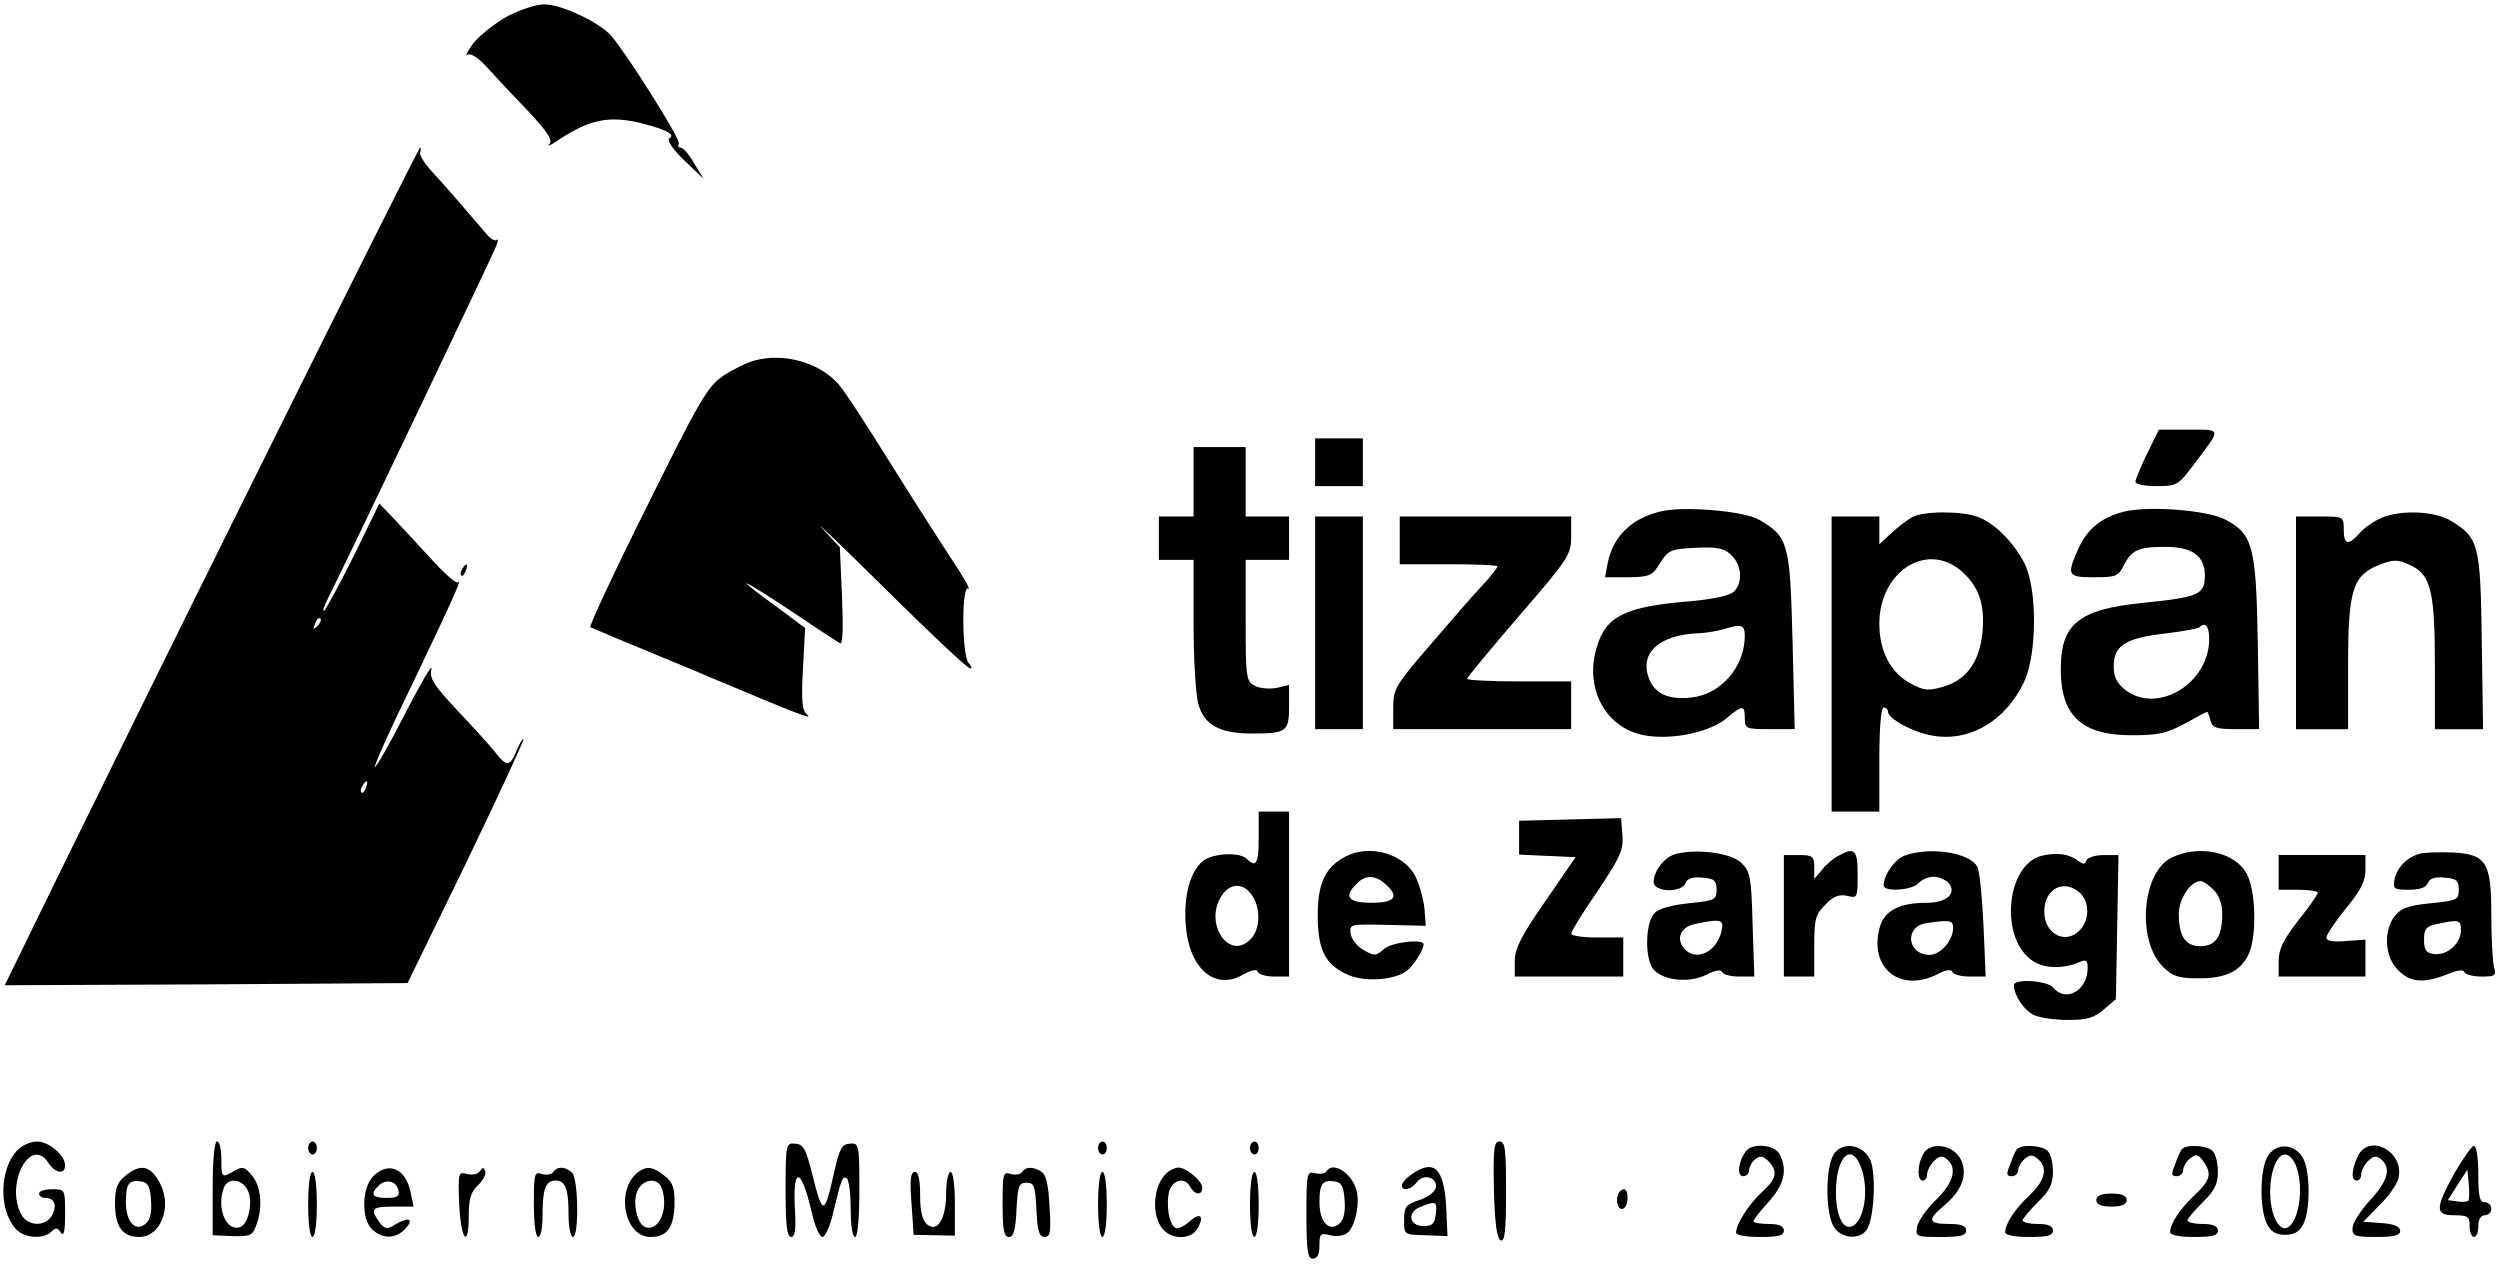 <?xml version="1.0" standalone="no"?>
<!DOCTYPE svg PUBLIC "-//W3C//DTD SVG 20010904//EN"
 "http://www.w3.org/TR/2001/REC-SVG-20010904/DTD/svg10.dtd">
<svg version="1.0" xmlns="http://www.w3.org/2000/svg"
 width="576pt" height="292pt" viewBox="0 0 576 292"
 preserveAspectRatio="xMidYMid meet">

<g transform="translate(0,292) scale(0.1,-0.1)"
fill="#000000" stroke="none">
<path d="M1170 2883 c-29 -16 -64 -44 -79 -62 -14 -19 -20 -32 -14 -27 8 4 25
-7 45 -29 18 -20 60 -65 94 -100 45 -48 58 -68 50 -77 -6 -6 0 -4 14 5 78 53
124 62 202 42 57 -15 74 -25 60 -34 -6 -4 8 -25 34 -50 l45 -43 -22 36 c-11
20 -25 36 -31 36 -5 0 -7 4 -4 9 6 8 -121 209 -157 250 -29 31 -114 71 -153
71 -18 0 -55 -12 -84 -27z"/>
<path d="M611 1868 c-195 -392 -409 -827 -477 -966 l-123 -252 464 2 464 3
136 279 c74 154 133 281 131 283 -2 2 -9 -10 -16 -27 -15 -37 -23 -37 -50 -2
-12 15 -51 58 -87 96 -54 58 -64 73 -59 95 3 14 -24 -32 -60 -102 -36 -71 -68
-126 -70 -124 -3 2 36 89 87 193 91 190 115 244 104 232 -3 -3 -27 17 -53 45
-26 28 -65 70 -87 94 l-41 43 -59 -121 c-33 -66 -64 -123 -68 -126 -5 -3 0 12
11 33 38 75 379 789 386 809 4 11 4 16 0 12 -4 -3 -15 3 -25 16 -40 47 -95
111 -124 142 -17 18 -29 38 -27 44 2 6 2 11 0 11 -2 0 -163 -321 -357 -712z
m120 -391 c-10 -9 -11 -8 -5 6 3 10 9 15 12 12 3 -3 0 -11 -7 -18z m112 -372
c-3 -9 -8 -14 -10 -11 -3 3 -2 9 2 15 9 16 15 13 8 -4z"/>
<path d="M1741 2090 c-18 -4 -52 -21 -75 -36 -37 -26 -54 -56 -176 -302 -75
-150 -133 -275 -130 -277 3 -1 46 -20 95 -40 50 -21 131 -54 180 -75 209 -88
239 -99 225 -87 -12 10 -14 30 -10 106 l5 94 -67 50 c-38 27 -68 51 -68 53 0
2 46 -26 103 -64 56 -38 107 -71 112 -74 7 -4 8 33 5 107 l-5 114 -40 43 c-22
24 44 -39 145 -139 102 -101 189 -183 195 -183 5 0 4 5 -3 12 -16 16 -17 182
-1 172 6 -4 -11 27 -38 67 -27 41 -93 144 -146 229 -53 85 -105 165 -117 177
-44 48 -123 70 -189 53z"/>
<path d="M4947 1875 c-15 -31 -27 -60 -27 -65 0 -6 22 -10 49 -10 47 0 50 2
88 53 62 82 62 77 -14 77 l-69 0 -27 -55z"/>
<path d="M3030 1855 l0 -55 55 0 55 0 0 55 0 55 -55 0 -55 0 0 -55z"/>
<path d="M2750 1810 l0 -80 -40 0 -40 0 0 -50 0 -50 40 0 40 0 0 -147 c0 -82
5 -165 11 -185 13 -48 49 -68 123 -68 80 0 86 4 86 62 l0 50 -29 -7 c-17 -3
-39 -1 -50 5 -20 10 -21 20 -21 150 l0 140 50 0 50 0 0 50 0 50 -50 0 -50 0 0
80 0 80 -60 0 -60 0 0 -80z"/>
<path d="M3823 1741 c-66 -17 -107 -58 -119 -119 l-6 -32 53 0 c50 1 56 3 74
33 19 30 25 32 82 35 52 2 66 -1 83 -18 23 -23 26 -62 5 -83 -9 -9 -46 -17
-97 -22 -153 -12 -198 -34 -219 -106 -30 -97 23 -191 115 -204 62 -10 148 9
185 41 36 30 41 30 41 -1 0 -24 3 -25 58 -25 l57 0 -5 204 c-6 226 -9 239 -78
279 -35 20 -177 32 -229 18z m197 -286 c0 -71 -55 -135 -123 -142 -52 -6 -84
8 -98 44 -22 59 24 101 116 104 17 1 41 5 55 9 42 13 50 11 50 -15z"/>
<path d="M4893 1741 c-51 -13 -83 -39 -104 -84 -28 -63 -26 -67 36 -67 50 0
56 2 69 29 18 34 33 41 95 41 62 0 91 -21 91 -66 0 -44 -14 -50 -143 -63 -149
-15 -190 -49 -189 -156 1 -106 50 -150 167 -149 58 0 79 5 119 27 27 15 50 27
51 27 2 0 5 -9 8 -20 4 -17 14 -20 59 -20 l53 0 -3 197 c-4 225 -11 252 -75
286 -42 22 -179 32 -234 18z m197 -293 c0 -103 -120 -175 -194 -117 -19 15
-26 30 -26 53 0 48 25 65 115 76 43 5 81 12 83 15 13 13 22 2 22 -27z"/>
<path d="M4405 1728 c-11 -6 -32 -22 -47 -36 l-28 -26 0 32 0 32 -55 0 -55 0
0 -340 0 -340 55 0 55 0 0 120 c0 73 4 120 10 120 6 0 10 -5 10 -10 0 -16 59
-48 103 -55 86 -15 169 35 211 125 30 65 30 218 -1 275 -26 48 -68 90 -106
104 -37 14 -126 14 -152 -1z m113 -123 c40 -34 55 -75 50 -138 -6 -70 -36
-113 -90 -129 -35 -10 -45 -10 -77 8 -45 24 -71 74 -71 137 0 119 108 190 188
122z"/>
<path d="M5485 1726 c-16 -7 -39 -23 -49 -35 -26 -29 -36 -26 -36 9 0 30 -1
30 -55 30 l-55 0 0 -245 0 -245 60 0 60 0 0 148 c0 174 11 207 73 231 34 13
42 12 72 -2 46 -22 55 -60 55 -234 l0 -143 56 0 55 0 -3 203 c-3 224 -7 238
-71 277 -38 23 -117 26 -162 6z"/>
<path d="M3030 1485 l0 -245 55 0 55 0 0 245 0 245 -55 0 -55 0 0 -245z"/>
<path d="M3225 1675 l0 -55 113 0 c61 0 112 -2 112 -5 0 -3 -15 -23 -34 -43
-19 -20 -73 -82 -120 -137 -82 -95 -86 -102 -86 -147 l0 -48 205 0 205 0 0 55
0 55 -120 0 c-66 0 -120 3 -120 6 0 3 54 68 120 145 115 133 120 141 120 184
l0 45 -197 0 -198 0 0 -55z"/>
<path d="M1065 1609 c-4 -6 -5 -12 -2 -15 2 -3 7 2 10 11 7 17 1 20 -8 4z"/>
<path d="M2900 990 c0 -60 -6 -70 -27 -49 -17 17 -82 13 -103 -6 -29 -26 -43
-80 -38 -146 7 -100 67 -152 131 -115 20 11 33 14 35 7 2 -6 19 -11 38 -11
l34 0 0 190 0 190 -35 0 -35 0 0 -60z m-16 -132 c21 -29 20 -77 -1 -100 -50
-56 -112 36 -67 100 19 28 49 28 68 0z"/>
<path d="M3618 1032 l-118 -3 0 -39 0 -39 65 -3 65 -3 -70 -102 c-55 -79 -70
-109 -70 -137 l0 -36 125 0 125 0 0 45 0 45 -60 0 c-33 0 -60 4 -60 9 0 5 27
49 61 98 52 78 60 95 57 129 l-3 39 -117 -3z"/>
<path d="M3101 947 c-47 -24 -65 -61 -65 -136 0 -81 18 -115 72 -138 39 -16
105 -11 133 10 15 11 39 49 39 61 0 14 -75 5 -92 -11 -18 -16 -22 -16 -46 -2
-15 8 -28 25 -30 37 -3 23 -2 23 85 21 l88 -2 -3 39 c-2 21 -11 54 -20 73 -25
53 -105 77 -161 48z m91 -64 c33 -29 22 -43 -32 -43 -54 0 -65 14 -34 44 20
21 43 20 66 -1z"/>
<path d="M3863 953 c-26 -5 -53 -39 -53 -65 0 -24 65 -26 74 -2 4 10 16 14 38
12 28 -2 33 -7 33 -28 0 -23 -4 -25 -63 -31 -39 -4 -70 -12 -80 -23 -22 -22
-23 -109 -1 -131 24 -25 82 -30 120 -11 21 11 35 13 37 6 2 -5 19 -10 39 -10
l35 0 -4 120 c-3 107 -5 122 -25 141 -22 23 -98 34 -150 22z m103 -180 c-12
-48 -60 -69 -86 -38 -19 23 -8 49 25 56 61 13 68 11 61 -18z"/>
<path d="M4235 948 c-11 -6 -28 -20 -37 -32 l-18 -21 0 28 c0 24 -4 27 -35 27
l-35 0 0 -140 0 -140 35 0 35 0 0 70 c0 63 3 74 26 96 18 19 31 24 50 20 23
-6 24 -5 24 49 0 58 -7 64 -45 43z"/>
<path d="M4389 949 c-24 -9 -49 -45 -49 -69 0 -16 66 -11 80 5 7 8 23 15 35
15 12 0 28 -7 35 -15 19 -23 -5 -45 -50 -45 -64 0 -98 -18 -109 -56 -26 -94
47 -153 134 -108 19 10 31 11 33 5 2 -6 20 -11 40 -11 l37 0 -5 117 c-3 65 -9
126 -14 135 -15 33 -108 48 -167 27z m111 -167 c0 -28 -29 -62 -54 -62 -52 0
-59 65 -8 73 55 8 62 7 62 -11z"/>
<path d="M4703 948 c-79 -21 -96 -183 -25 -238 27 -22 73 -24 115 -6 13 6 17
3 17 -14 0 -52 -50 -81 -80 -45 -14 16 -90 21 -90 5 0 -23 24 -59 47 -69 13
-6 48 -11 78 -11 43 0 60 5 82 24 l28 24 3 166 3 166 -34 0 c-20 0 -37 -6 -40
-12 -3 -10 -7 -10 -18 -2 -22 17 -51 21 -86 12z m89 -85 c22 -20 23 -61 1 -85
-33 -36 -83 -11 -83 42 0 52 45 76 82 43z"/>
<path d="M5003 944 c-68 -34 -81 -191 -19 -252 21 -21 35 -26 79 -26 66 -1
101 17 119 58 18 43 15 144 -5 182 -27 51 -110 69 -174 38z m97 -74 c13 -13
20 -33 20 -56 0 -51 -15 -74 -50 -74 -35 0 -50 23 -50 74 0 35 27 76 50 76 6
0 19 -9 30 -20z"/>
<path d="M5575 953 c-29 -8 -52 -31 -58 -59 -4 -22 -1 -24 33 -24 25 0 40 5
44 16 4 10 16 14 38 12 28 -2 33 -7 33 -28 0 -23 -4 -25 -64 -31 -50 -5 -69
-11 -83 -29 -27 -33 -24 -95 7 -125 28 -29 60 -31 113 -10 24 10 38 12 40 5 2
-5 20 -10 39 -10 32 0 35 2 29 23 -3 12 -6 65 -6 118 0 123 -11 141 -91 145
-30 1 -63 0 -74 -3z m95 -176 c0 -31 -32 -59 -62 -55 -18 2 -23 9 -23 33 0 25
5 31 30 36 50 11 55 10 55 -14z"/>
<path d="M5250 910 l0 -40 45 0 c25 0 45 -3 45 -7 0 -4 -20 -33 -45 -64 -34
-44 -45 -66 -45 -93 l0 -36 100 0 100 0 0 43 0 42 -45 -3 c-30 -3 -45 0 -45 8
0 6 20 36 45 67 34 41 45 63 45 89 l0 34 -100 0 -100 0 0 -40z"/>
<path d="M41 271 c-42 -42 -45 -138 -5 -182 19 -22 64 -25 82 -7 10 10 15 10
22 -2 7 -10 10 3 10 43 0 57 0 57 -30 57 -16 0 -30 -4 -30 -10 0 -5 6 -10 14
-10 22 0 28 -17 16 -40 -15 -27 -56 -26 -71 2 -38 71 22 183 63 118 15 -23 38
-27 38 -5 0 23 -37 55 -65 55 -14 0 -34 -9 -44 -19z"/>
<path d="M490 182 l0 -108 45 -2 c41 -1 47 1 55 24 16 40 12 90 -9 115 -17 21
-22 22 -40 12 -30 -18 -31 -17 -31 27 0 22 -4 40 -10 40 -6 0 -10 -43 -10
-108z m80 -3 c14 -25 3 -78 -16 -86 -33 -12 -56 44 -38 91 9 23 41 20 54 -5z"/>
<path d="M710 275 c0 -8 5 -15 10 -15 6 0 10 7 10 15 0 8 -4 15 -10 15 -5 0
-10 -7 -10 -15z"/>
<path d="M1810 178 c0 -80 3 -108 13 -108 8 0 11 16 9 55 -7 109 13 110 38 3
7 -32 18 -58 25 -58 6 0 17 24 24 53 20 83 22 88 32 82 5 -4 9 -35 9 -71 0
-36 4 -64 10 -64 6 0 10 43 10 108 0 106 -1 109 -22 107 -18 -1 -24 -12 -35
-61 -24 -107 -27 -107 -52 -8 -14 57 -20 68 -39 69 -21 2 -22 -1 -22 -107z"/>
<path d="M2530 275 c0 -8 5 -15 10 -15 6 0 10 7 10 15 0 8 -4 15 -10 15 -5 0
-10 -7 -10 -15z"/>
<path d="M2880 275 c0 -8 5 -15 10 -15 6 0 10 7 10 15 0 8 -4 15 -10 15 -5 0
-10 -7 -10 -15z"/>
<path d="M3442 178 c2 -78 7 -113 16 -116 9 -3 12 24 12 112 0 98 -2 116 -15
116 -13 0 -15 -17 -13 -112z"/>
<path d="M4023 268 c-18 -23 -22 -58 -7 -58 8 0 14 6 14 14 0 7 6 19 14 25 11
9 18 8 30 -4 23 -24 20 -40 -15 -72 -30 -28 -59 -73 -59 -93 0 -6 23 -10 55
-10 42 0 55 3 55 15 0 10 -11 15 -35 15 -19 0 -35 3 -35 6 0 4 16 24 35 45 36
40 44 74 25 110 -12 22 -62 26 -77 7z"/>
<path d="M4222 255 c-17 -38 -15 -136 4 -163 17 -25 56 -29 74 -7 18 22 24
135 8 165 -20 37 -70 40 -86 5z m69 -34 c13 -45 5 -103 -17 -122 -24 -20 -44
14 -44 74 0 88 40 119 61 48z"/>
<path d="M4431 261 c-14 -25 -14 -61 -1 -61 6 0 10 6 10 14 0 8 7 22 16 31 12
12 19 13 30 4 24 -20 15 -54 -25 -93 -22 -21 -41 -49 -44 -62 -4 -23 -2 -24
54 -24 46 0 59 3 59 15 0 11 -11 15 -40 15 -48 0 -50 10 -10 43 41 35 54 71
38 105 -17 35 -71 43 -87 13z"/>
<path d="M4646 271 c-3 -4 -10 -20 -15 -35 -9 -21 -8 -26 4 -26 8 0 15 6 15
14 0 7 7 19 15 26 12 10 18 10 30 0 24 -20 17 -50 -19 -84 -33 -31 -56 -65
-56 -85 0 -7 23 -11 55 -11 42 0 55 3 55 15 0 10 -11 15 -35 15 -19 0 -35 4
-35 8 0 4 16 23 35 42 27 26 35 42 35 70 0 20 -5 41 -12 48 -14 14 -64 16 -72
3z"/>
<path d="M5026 271 c-3 -4 -10 -20 -15 -35 -9 -21 -8 -26 4 -26 8 0 15 6 15
14 0 7 7 20 16 27 14 11 18 10 30 -6 21 -29 17 -44 -20 -79 -33 -31 -56 -65
-56 -85 0 -7 23 -11 55 -11 42 0 55 3 55 15 0 10 -11 15 -35 15 -19 0 -35 4
-35 8 0 4 16 23 35 42 27 26 35 42 35 70 0 20 -5 41 -12 48 -14 14 -64 16 -72
3z"/>
<path d="M5226 258 c-19 -27 -21 -122 -3 -158 9 -18 21 -25 42 -25 21 0 33 7
42 25 16 32 16 118 0 150 -17 34 -60 39 -81 8z m64 -24 c21 -54 4 -144 -27
-144 -7 0 -18 12 -23 26 -21 54 -5 144 25 144 9 0 20 -12 25 -26z"/>
<path d="M5432 255 c-15 -32 -15 -55 -2 -55 6 0 10 6 10 14 0 8 7 22 16 31 12
12 19 13 30 4 24 -20 16 -50 -26 -95 -22 -24 -40 -53 -40 -64 0 -18 6 -20 55
-20 41 0 55 4 55 14 0 10 -14 16 -42 18 l-43 3 37 38 c21 20 41 49 44 62 15
62 -69 106 -94 50z"/>
<path d="M5655 217 c-45 -82 -45 -97 0 -97 31 0 35 -3 35 -25 0 -14 5 -25 10
-25 6 0 10 11 10 25 0 16 6 25 15 25 8 0 15 7 15 15 0 8 -7 15 -15 15 -12 0
-15 14 -15 65 0 36 -4 65 -10 65 -5 0 -25 -29 -45 -63z m32 -64 c-3 -2 -15 -3
-26 -1 l-21 3 22 35 23 35 3 -33 c2 -19 1 -36 -1 -39z"/>
<path d="M289 211 c-19 -15 -24 -29 -24 -64 0 -53 17 -77 56 -77 49 0 76 69
48 123 -22 42 -45 47 -80 18z m59 -57 c2 -27 -2 -45 -13 -54 -23 -19 -45 5
-45 50 0 43 7 52 35 48 16 -2 21 -12 23 -44z"/>
<path d="M860 210 c-27 -27 -28 -100 -2 -123 25 -23 55 -21 77 3 20 23 6 27
-26 8 -17 -11 -22 -10 -35 6 -22 31 -17 36 32 36 l47 0 -7 33 c-11 55 -51 72
-86 37z m58 -33 c3 -13 -3 -17 -27 -17 -33 0 -39 8 -19 28 17 17 42 11 46 -11z"/>
<path d="M1106 222 c-4 -7 -17 -10 -29 -7 -21 6 -22 4 -19 -70 4 -83 22 -104
22 -25 0 37 5 54 21 69 12 11 19 25 17 32 -3 10 -6 10 -12 1z"/>
<path d="M1275 220 c-4 -6 -15 -8 -26 -5 -18 6 -19 1 -19 -69 0 -44 4 -76 10
-76 6 0 10 22 10 49 0 62 7 81 30 81 23 0 30 -19 30 -81 0 -27 5 -49 10 -49
14 0 13 133 -2 148 -15 15 -35 15 -43 2z"/>
<path d="M1474 222 c-57 -37 -38 -152 25 -152 38 0 54 22 55 76 1 37 -4 50
-23 65 -25 20 -39 23 -57 11z m50 -38 c18 -47 -5 -103 -38 -91 -19 8 -30 61
-16 86 13 25 45 28 54 5z"/>
<path d="M2355 220 c-4 -6 -15 -8 -26 -5 -18 6 -19 1 -19 -69 0 -60 3 -76 15
-76 10 0 15 16 17 63 3 54 5 62 23 62 18 0 20 -8 23 -62 2 -49 6 -63 19 -63
13 0 15 12 11 71 -2 47 -8 73 -18 79 -20 13 -37 12 -45 0z"/>
<path d="M2694 222 c-34 -22 -44 -93 -18 -130 20 -29 69 -30 84 -1 15 28 5 36
-18 16 -10 -10 -24 -17 -30 -17 -14 0 -25 38 -20 76 3 33 36 46 50 20 11 -20
28 -21 28 -2 0 15 -37 46 -55 46 -5 0 -15 -4 -21 -8z"/>
<path d="M3056 221 c-3 -5 -15 -7 -26 -4 -19 5 -20 0 -20 -96 0 -83 3 -101 15
-101 10 0 15 10 15 30 0 27 2 30 25 24 14 -4 32 -1 40 6 18 15 29 71 20 99
-12 40 -55 66 -69 42z m42 -67 c2 -27 -2 -45 -13 -54 -23 -19 -45 5 -45 50 0
43 7 52 35 48 16 -2 21 -12 23 -44z"/>
<path d="M3252 214 c-12 -8 -22 -19 -22 -25 0 -15 22 -10 35 8 15 20 48 10 43
-14 -2 -9 -19 -22 -38 -28 -31 -10 -35 -16 -35 -46 0 -34 0 -34 50 -35 l50 -2
-3 67 c-5 90 -28 112 -80 75z m56 -91 c-2 -22 -8 -28 -28 -28 -33 0 -39 32 -8
44 36 15 40 13 36 -16z"/>
<path d="M710 145 c0 -43 4 -75 10 -75 6 0 10 32 10 75 0 43 -4 75 -10 75 -6
0 -10 -32 -10 -75z"/>
<path d="M2100 148 l5 -73 48 -1 47 -1 0 74 c0 42 -4 73 -10 73 -5 0 -10 -22
-10 -48 0 -60 -20 -93 -44 -73 -11 9 -16 30 -16 67 0 37 -4 54 -12 54 -10 0
-12 -18 -8 -72z"/>
<path d="M2530 145 c0 -43 4 -75 10 -75 6 0 10 32 10 75 0 43 -4 75 -10 75 -6
0 -10 -32 -10 -75z"/>
<path d="M2880 145 c0 -43 4 -75 10 -75 6 0 10 32 10 75 0 43 -4 75 -10 75 -6
0 -10 -32 -10 -75z"/>
<path d="M3728 168 c-7 -18 2 -39 13 -32 12 7 12 44 0 44 -5 0 -11 -6 -13 -12z"/>
<path d="M4830 155 c0 -10 11 -15 35 -15 24 0 35 5 35 15 0 10 -11 15 -35 15
-24 0 -35 -5 -35 -15z"/>
</g>
</svg>
